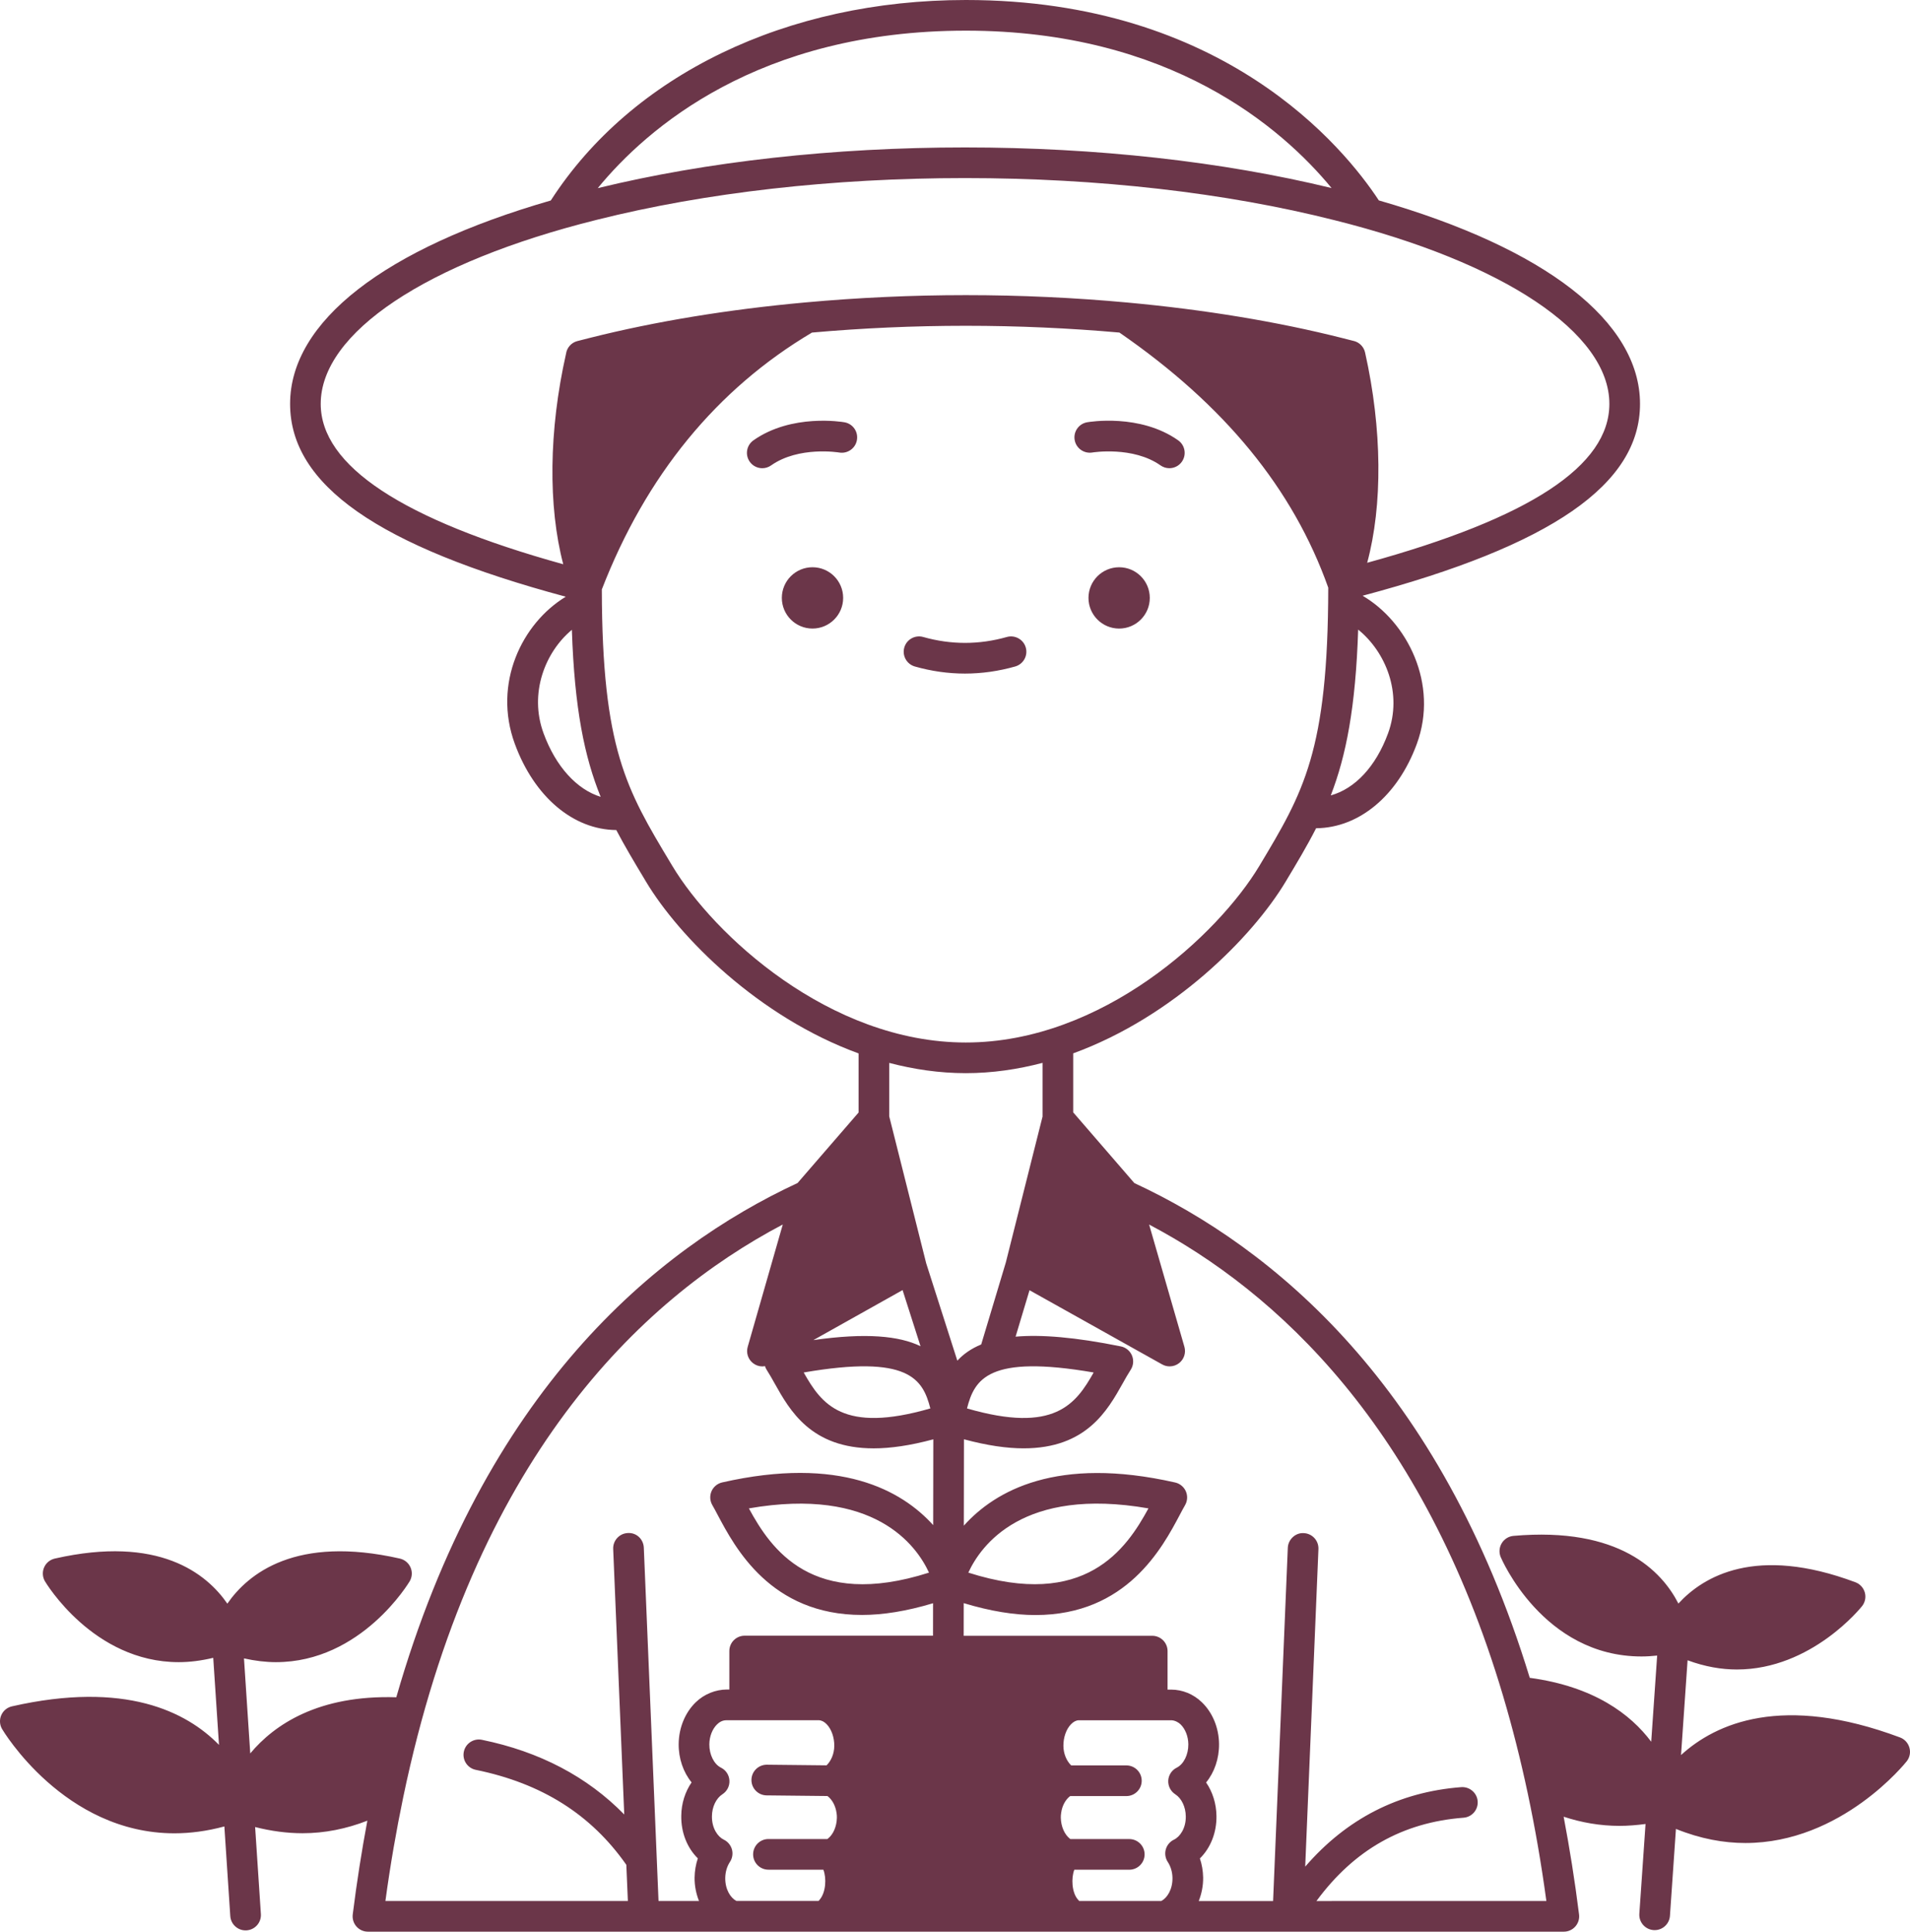 <svg version="1.1" id="图层_1" x="0px" y="0px" width="130.078px" height="131.565px" viewBox="0 0 130.078 131.565" enable-background="new 0 0 130.078 131.565" xml:space="preserve" xmlns="http://www.w3.org/2000/svg" xmlns:xlink="http://www.w3.org/1999/xlink" xmlns:xml="http://www.w3.org/XML/1998/namespace">
  <path fill="#6B3649" d="M78.305,40.723c0,1.153-0.935,2.088-2.088,2.088c-1.153,0-2.088-0.935-2.088-2.088
	c0-1.153,0.935-2.088,2.088-2.088C77.37,38.634,78.305,39.569,78.305,40.723z M55.334,38.634c-1.153,0-2.088,0.935-2.088,2.088
	c0,1.153,0.935,2.088,2.088,2.088s2.088-0.935,2.088-2.088C57.422,39.569,56.487,38.634,55.334,38.634z M74.4,30.819
	c0.024-0.006,2.764-0.442,4.636,0.879c0.183,0.129,0.393,0.191,0.6,0.191c0.328,0,0.652-0.153,0.854-0.443
	c0.332-0.472,0.219-1.122-0.252-1.456c-2.605-1.836-6.056-1.255-6.202-1.229c-0.568,0.1-0.947,0.641-0.847,1.209
	C73.289,30.539,73.83,30.915,74.4,30.819z M57.514,28.762c-0.146-0.025-3.596-0.607-6.202,1.229
	c-0.471,0.332-0.585,0.984-0.252,1.456c0.203,0.288,0.526,0.443,0.854,0.443c0.208,0,0.418-0.062,0.6-0.191
	c1.886-1.329,4.612-0.883,4.639-0.878c0.567,0.096,1.108-0.281,1.206-0.848C58.461,29.403,58.082,28.862,57.514,28.762z
	 M69.859,44.104c-0.156-0.555-0.74-0.875-1.289-0.719c-1.897,0.537-3.803,0.536-5.696,0c-0.549-0.157-1.132,0.164-1.289,0.719
	s0.165,1.132,0.719,1.29c1.132,0.322,2.281,0.483,3.417,0.483s2.285-0.163,3.417-0.483C69.694,45.236,70.017,44.659,69.859,44.104z
	 M129.858,119.955c-0.055,0.072-4.424,5.571-10.991,5.571c-1.473,0-3.059-0.283-4.73-0.96l-0.408,5.92
	c-0.039,0.552-0.497,0.973-1.041,0.973c-0.024,0-0.048-0.001-0.072-0.002c-0.576-0.04-1.01-0.538-0.971-1.113l0.422-6.114
	c-0.597,0.078-1.188,0.128-1.768,0.128c-1.321,0-2.589-0.222-3.809-0.624c0.403,2.125,0.759,4.334,1.049,6.657
	c0.038,0.297-0.055,0.595-0.253,0.821c-0.198,0.224-0.483,0.353-0.783,0.353H87.708c-0.001,0-0.002,0-0.003,0s-0.001,0-0.002,0
	h-43.85h-0.005h-18.79c-0.3,0-0.584-0.128-0.782-0.352c-0.197-0.224-0.289-0.523-0.253-0.821c0.277-2.223,0.614-4.345,0.995-6.387
	c-1.422,0.554-2.9,0.855-4.415,0.855c-1.063,0-2.142-0.147-3.228-0.422l0.392,5.927c0.038,0.574-0.398,1.072-0.974,1.11
	c-0.022,0.001-0.046,0.002-0.069,0.002c-0.545,0-1.005-0.424-1.041-0.976l-0.403-6.104c-1.199,0.324-2.335,0.468-3.401,0.468
	c-7.515,0-11.689-7.02-11.739-7.105c-0.166-0.287-0.187-0.636-0.054-0.941c0.133-0.305,0.402-0.527,0.726-0.601
	c7.693-1.747,11.88,0.351,14.102,2.624l-0.392-5.929c-0.823,0.197-1.609,0.295-2.349,0.295c-5.836,0-9.076-5.447-9.115-5.513
	c-0.166-0.287-0.187-0.636-0.054-0.941c0.133-0.305,0.402-0.527,0.726-0.601c7.082-1.607,10.332,1.012,11.753,3.069
	c1.424-2.056,4.677-4.673,11.749-3.069c0.323,0.074,0.593,0.297,0.726,0.601c0.133,0.305,0.112,0.654-0.054,0.941
	c-0.04,0.065-3.28,5.513-9.115,5.513c-0.687,0-1.415-0.088-2.173-0.256l0.427,6.472c1.632-1.958,4.634-3.992,9.946-3.825
	c5.984-20.85,17.661-30.537,27.328-35.025l4.155-4.802v-4.025c-6.828-2.491-12.211-7.92-14.474-11.694l-0.13-0.218
	c-0.699-1.163-1.331-2.224-1.897-3.301c-2.921-0.024-5.579-2.247-6.909-5.867c-1.512-4.111,0.484-8.218,3.469-10.026
	c-12.787-3.436-18.775-7.621-18.775-13.134c0-5.606,6.434-10.587,17.754-13.852C43.024,5.103,53.567,0,65.78,0
	c17.552,0,25.744,10.031,28.124,13.65c11.341,3.262,17.787,8.249,17.787,13.858c0,5.478-6.025,9.641-18.894,13.067
	c3.041,1.778,5.194,6.012,3.693,10.094c-1.301,3.543-3.941,5.718-6.859,5.742c-0.61,1.199-1.305,2.358-2.077,3.644
	c-2.264,3.772-7.641,9.196-14.465,11.689v4.018l4.164,4.816c9.455,4.393,20.836,13.757,26.929,33.697
	c4.376,0.593,6.873,2.482,8.272,4.353l0.405-5.868c-0.364,0.038-0.722,0.061-1.065,0.061c-6.716,0-9.561-6.699-9.593-6.775
	c-0.126-0.307-0.099-0.656,0.073-0.939c0.172-0.285,0.47-0.47,0.8-0.499c7.21-0.634,10.093,2.383,11.232,4.609
	c1.69-1.846,5.272-3.992,12.056-1.45c0.311,0.116,0.547,0.374,0.638,0.693c0.091,0.32,0.023,0.663-0.18,0.925
	c-0.044,0.056-3.433,4.323-8.533,4.323c-1.05,0-2.176-0.191-3.357-0.628l-0.446,6.455c2.375-2.167,6.913-4.194,14.915-1.199
	c0.311,0.116,0.547,0.374,0.638,0.693C130.13,119.351,130.063,119.694,129.858,119.955z M92.496,42.881
	c-0.173,5.31-0.823,8.601-1.865,11.293c1.638-0.452,3.064-1.951,3.9-4.225C95.534,47.219,94.369,44.398,92.496,42.881z
	 M40.71,12.814c7.431-1.81,16.057-2.772,25.009-2.772c8.935,0,17.541,0.961,24.967,2.767C87.307,8.709,79.695,2.088,65.78,2.088
	C51.639,2.088,44.026,8.767,40.71,12.814z M38.548,24.096c0.058-0.415,0.358-0.757,0.766-0.864l0.879-0.224
	c4.478-1.127,9.418-1.931,14.605-2.405c0.026-0.004,0.051-0.005,0.078-0.007c3.54-0.322,7.19-0.494,10.901-0.494
	c3.745,0,7.429,0.175,10.999,0.503c0.014,0.002,0.027,0.001,0.041,0.004c5.203,0.48,10.159,1.291,14.652,2.429l0.682,0.174
	c0.01,0.002,0.021,0.004,0.031,0.006c0.391,0.091,0.696,0.396,0.784,0.787c1.17,5.225,1.202,10.407,0.144,14.325
	c11.086-3.05,16.494-6.597,16.494-10.823c0-4.827-7.166-9.619-18.704-12.506c-7.422-1.88-16.128-2.872-25.181-2.872
	c-9.011,0-17.683,0.984-25.078,2.843c-11.598,2.889-18.799,7.692-18.799,12.535c0,4.215,5.565,7.886,16.517,10.924
	C37.324,34.498,37.371,29.319,38.548,24.096z M40.907,54.272c-1.101-2.716-1.782-5.999-1.961-11.376
	c-1.819,1.513-2.931,4.32-1.926,7.052C37.855,52.221,39.291,53.774,40.907,54.272z M65.775,71.004c9.306,0,17.2-7.374,19.989-12.024
	c3.01-5.018,4.676-7.804,4.695-18.954c-2.399-6.742-7.055-12.43-14.223-17.376c-3.397-0.301-6.9-0.461-10.46-0.461
	c-3.567,0-7.075,0.16-10.477,0.462c-6.488,3.847-11.304,9.73-14.312,17.495c0.022,10.858,1.678,13.628,4.672,18.615l0.131,0.218
	C48.577,63.63,56.47,71.004,65.775,71.004z M55.394,91.273c3.578-0.511,5.842-0.288,7.297,0.416l-1.222-3.822L55.394,91.273z
	 M54.735,93.479c1.211,2.142,2.657,4.178,8.625,2.448C62.844,93.932,61.907,92.244,54.735,93.479z M56.995,123.803
	c0.002-0.112-0.005-0.215-0.022-0.32c-0.071-0.507-0.31-0.928-0.621-1.157l-4.143-0.044c-0.572-0.006-1.033-0.472-1.033-1.043
	c0-0.004,0-0.008,0-0.013c0.006-0.573,0.472-1.033,1.044-1.033c0.003,0,0.007,0,0.011,0l4.062,0.043
	c0.315-0.312,0.519-0.797,0.524-1.321c0.007-0.579-0.192-1.146-0.52-1.482c-0.173-0.177-0.355-0.267-0.543-0.269h-6.284
	c-0.292,0-0.499,0.149-0.633,0.279c-0.325,0.315-0.523,0.822-0.529,1.357c-0.007,0.702,0.317,1.357,0.79,1.592
	c0.337,0.166,0.558,0.502,0.578,0.877c0.022,0.375-0.161,0.733-0.477,0.936c-0.428,0.276-0.708,0.861-0.714,1.492
	c-0.014,0.831,0.406,1.409,0.803,1.598c0.273,0.13,0.475,0.372,0.557,0.661c0.081,0.29,0.033,0.603-0.132,0.854
	c-0.205,0.311-0.315,0.689-0.322,1.096c-0.008,0.781,0.356,1.352,0.757,1.565h5.599c0.023-0.024,0.048-0.053,0.074-0.087
	c0.426-0.5,0.475-1.465,0.252-2.041h-3.74c-0.577,0-1.044-0.467-1.044-1.044c0-0.577,0.467-1.044,1.044-1.044h4.01
	c0.013-0.009,0.017-0.01,0.03-0.02C56.743,124.954,56.984,124.401,56.995,123.803z M63.562,98.031
	c-1.58,0.426-2.924,0.616-4.058,0.616c-4.269,0-5.711-2.573-6.755-4.436c-0.181-0.323-0.354-0.633-0.537-0.915
	c-0.051-0.079-0.088-0.164-0.116-0.252c-0.057,0.009-0.115,0.022-0.172,0.022c-0.231,0-0.458-0.076-0.647-0.226
	c-0.333-0.262-0.473-0.7-0.356-1.107l2.389-8.334c-9.769,5.147-21.064,16.036-25.85,39.014c-0.001,0.004-0.001,0.007-0.002,0.011
	c-0.466,2.238-0.875,4.578-1.21,7.05H42.76l-0.105-2.463c-2.397-3.425-5.75-5.548-10.254-6.469
	c-0.565-0.116-0.929-0.667-0.813-1.232s0.668-0.927,1.232-0.813c3.935,0.805,7.178,2.516,9.693,5.085l-0.753-18.081
	c-0.024-0.576,0.423-1.064,0.999-1.087c0.589-0.039,1.064,0.423,1.087,0.999l1.002,24.06h2.755
	c-0.194-0.492-0.306-1.033-0.299-1.599c0.007-0.453,0.083-0.891,0.221-1.303c-0.724-0.708-1.149-1.76-1.128-2.905
	c0.008-0.832,0.263-1.63,0.703-2.269c-0.564-0.691-0.891-1.626-0.88-2.625c0.013-1.096,0.438-2.128,1.163-2.832
	c0.592-0.573,1.368-0.862,2.106-0.868h0.182v-2.622c0-0.577,0.467-1.044,1.044-1.044h12.827l0.003-2.211
	c-1.823,0.549-3.433,0.798-4.84,0.798c-6.221,0-8.649-4.586-9.837-6.828c-0.132-0.247-0.248-0.47-0.357-0.656
	c-0.166-0.287-0.187-0.636-0.054-0.941c0.133-0.305,0.402-0.527,0.726-0.601c8.013-1.82,12.224,0.531,14.37,2.908L63.562,98.031z
	 M51.002,102.735c1.497,2.755,4.298,6.92,12.266,4.375C62.411,105.249,59.533,101.251,51.002,102.735z M65.198,92.674
	c0.412-0.448,0.942-0.822,1.626-1.105l1.663-5.538c0.001-0.003,0.003-0.005,0.004-0.008l2.51-9.974V72.39
	c-1.679,0.441-3.426,0.702-5.226,0.702c-1.796,0-3.54-0.26-5.216-0.699v3.64l2.52,10.016L65.198,92.674z M65.856,95.927
	c5.972,1.731,7.414-0.307,8.626-2.448C67.307,92.243,66.371,93.933,65.856,95.927z M79.562,121.271
	c0.021-0.376,0.242-0.711,0.578-0.877c0.473-0.234,0.798-0.89,0.79-1.594c-0.006-0.534-0.205-1.04-0.529-1.355
	c-0.134-0.129-0.372-0.267-0.615-0.279h-6.313c-0.177,0.002-0.359,0.093-0.531,0.269c-0.328,0.335-0.527,0.902-0.52,1.479
	c0.005,0.529,0.211,1.016,0.529,1.327h3.759c0.577,0,1.044,0.467,1.044,1.044c0,0.577-0.467,1.044-1.044,1.044h-3.827
	c-0.309,0.229-0.545,0.646-0.613,1.135c-0.02,0.126-0.027,0.229-0.025,0.336c0.01,0.599,0.253,1.154,0.631,1.444
	c0.007,0.006,0.011,0.007,0.019,0.013h4.012c0.577,0,1.044,0.467,1.044,1.044c0,0.577-0.467,1.044-1.044,1.044h-3.742
	c-0.22,0.561-0.176,1.535,0.231,2.014c0.038,0.047,0.071,0.085,0.099,0.114h5.597c0.401-0.213,0.767-0.785,0.758-1.57
	c-0.007-0.401-0.119-0.78-0.323-1.091c-0.165-0.252-0.213-0.564-0.132-0.854c0.081-0.29,0.284-0.531,0.557-0.661
	c0.397-0.188,0.819-0.766,0.804-1.59c-0.007-0.639-0.288-1.224-0.715-1.499C79.725,122.004,79.543,121.646,79.562,121.271z
	 M105.313,129.474c-0.7-5.15-1.704-9.766-2.935-13.923c-0.007-0.022-0.013-0.043-0.019-0.065
	c-5.436-18.296-15.376-27.484-24.1-32.083l2.403,8.325c0.117,0.407-0.023,0.845-0.354,1.108c-0.19,0.15-0.419,0.227-0.649,0.227
	c-0.175,0-0.351-0.044-0.51-0.133l-9.035-5.054l-0.949,3.163c1.732-0.151,4.042,0.029,7.171,0.664
	c0.339,0.07,0.621,0.301,0.755,0.62c0.134,0.318,0.101,0.684-0.087,0.973c-0.183,0.281-0.356,0.591-0.538,0.915
	c-1.044,1.862-2.487,4.435-6.755,4.435c-1.136,0-2.48-0.191-4.062-0.617l-0.009,5.883c2.139-2.386,6.353-4.766,14.394-2.94
	c0.324,0.074,0.594,0.298,0.727,0.602c0.133,0.305,0.112,0.654-0.054,0.941c-0.109,0.186-0.226,0.408-0.357,0.656
	c-1.188,2.242-3.618,6.828-9.837,6.828c-1.417,0-3.041-0.254-4.88-0.811l-0.003,2.224h12.841c0.577,0,1.044,0.467,1.044,1.044v2.622
	h0.256c0.749,0.005,1.496,0.294,2.087,0.868c0.726,0.704,1.15,1.735,1.163,2.83c0.01,1.001-0.316,1.936-0.881,2.627
	c0.441,0.641,0.695,1.439,0.705,2.276c0.02,1.138-0.406,2.19-1.129,2.898c0.139,0.41,0.214,0.847,0.222,1.297
	c0.007,0.569-0.105,1.112-0.3,1.605h5.064l1.002-24.06c0.024-0.576,0.531-1.039,1.087-0.999c0.576,0.023,1.023,0.511,0.999,1.087
	l-0.901,21.628c2.81-3.254,6.362-5.087,10.625-5.414c0.569-0.041,1.077,0.386,1.12,0.962c0.044,0.575-0.386,1.077-0.962,1.12
	c-4.15,0.318-7.443,2.179-10.017,5.673H105.313z M78.213,102.735c-8.54-1.488-11.41,2.515-12.266,4.375
	C73.911,109.651,76.716,105.489,78.213,102.735z" class="color c1"/>
</svg>